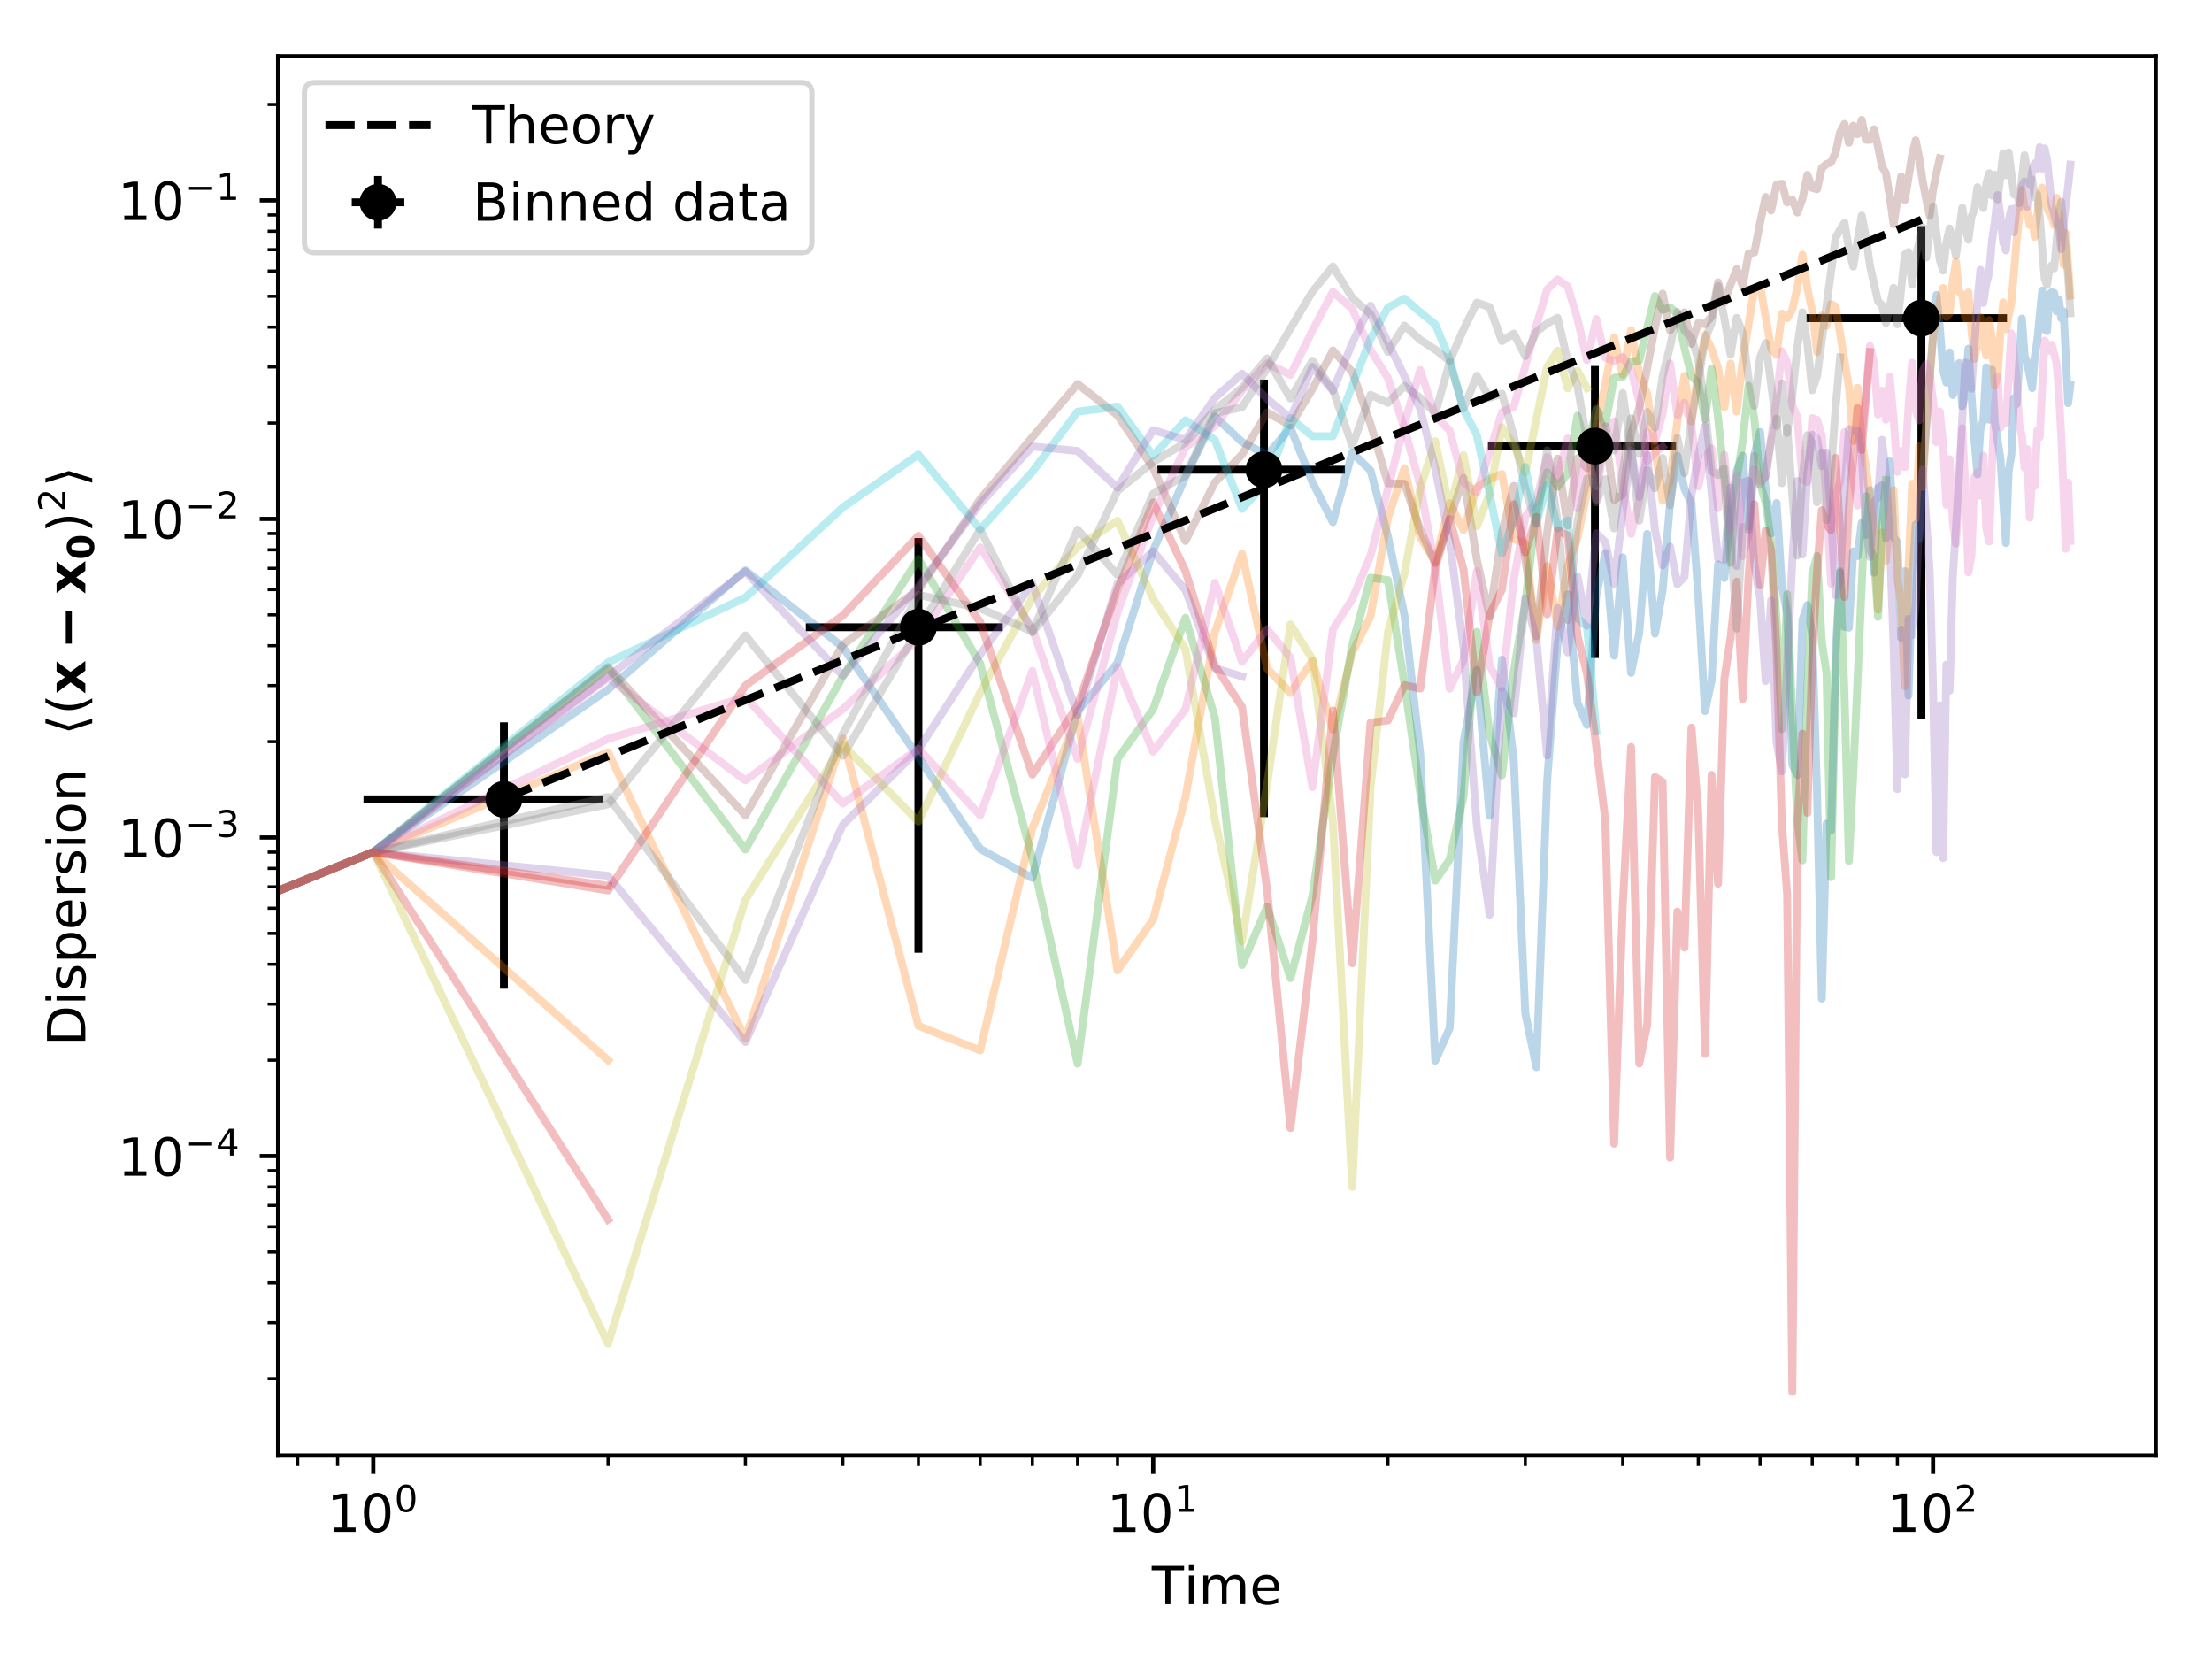 <?xml version="1.0" encoding="utf-8" standalone="no"?>
<!DOCTYPE svg PUBLIC "-//W3C//DTD SVG 1.1//EN"
  "http://www.w3.org/Graphics/SVG/1.1/DTD/svg11.dtd">
<!-- Created with matplotlib (https://matplotlib.org/) -->
<svg height="314.368pt" version="1.1" viewBox="0 0 420.72 314.368" width="420.72pt" xmlns="http://www.w3.org/2000/svg" xmlns:xlink="http://www.w3.org/1999/xlink">
 <defs>
  <style type="text/css">
*{stroke-linecap:butt;stroke-linejoin:round;}
  </style>
 </defs>
 <g id="figure_1">
  <g id="patch_1">
   <path d="M 0 314.368 
L 420.72 314.368 
L 420.72 0 
L 0 0 
z
" style="fill:#ffffff;"/>
  </g>
  <g id="axes_1">
   <g id="patch_2">
    <path d="M 52.9 276.812 
L 410.02 276.812 
L 410.02 10.7 
L 52.9 10.7 
z
" style="fill:#ffffff;"/>
   </g>
   <g id="matplotlib.axis_1">
    <g id="xtick_1">
     <g id="line2d_1">
      <defs>
       <path d="M 0 0 
L 0 3.5 
" id="me3c3a6697a" style="stroke:#000000;stroke-width:0.8;"/>
      </defs>
      <g>
       <use style="stroke:#000000;stroke-width:0.8;" x="70.998" xlink:href="#me3c3a6697a" y="276.812"/>
      </g>
     </g>
     <g id="text_1">
      <!-- $\mathdefault{10^{0}}$ -->
      <defs>
       <path d="M 12.406 8.297 
L 28.516 8.297 
L 28.516 63.922 
L 10.984 60.406 
L 10.984 69.391 
L 28.422 72.906 
L 38.281 72.906 
L 38.281 8.297 
L 54.391 8.297 
L 54.391 0 
L 12.406 0 
z
" id="DejaVuSans-49"/>
       <path d="M 31.781 66.406 
Q 24.172 66.406 20.328 58.906 
Q 16.5 51.422 16.5 36.375 
Q 16.5 21.391 20.328 13.891 
Q 24.172 6.391 31.781 6.391 
Q 39.453 6.391 43.281 13.891 
Q 47.125 21.391 47.125 36.375 
Q 47.125 51.422 43.281 58.906 
Q 39.453 66.406 31.781 66.406 
z
M 31.781 74.219 
Q 44.047 74.219 50.516 64.516 
Q 56.984 54.828 56.984 36.375 
Q 56.984 17.969 50.516 8.266 
Q 44.047 -1.422 31.781 -1.422 
Q 19.531 -1.422 13.062 8.266 
Q 6.594 17.969 6.594 36.375 
Q 6.594 54.828 13.062 64.516 
Q 19.531 74.219 31.781 74.219 
z
" id="DejaVuSans-48"/>
      </defs>
      <g transform="translate(62.198 291.41)scale(0.1 -0.1)">
       <use transform="translate(0 0.766)" xlink:href="#DejaVuSans-49"/>
       <use transform="translate(63.623 0.766)" xlink:href="#DejaVuSans-48"/>
       <use transform="translate(128.203 39.047)scale(0.7)" xlink:href="#DejaVuSans-48"/>
      </g>
     </g>
    </g>
    <g id="xtick_2">
     <g id="line2d_2">
      <g>
       <use style="stroke:#000000;stroke-width:0.8;" x="219.333" xlink:href="#me3c3a6697a" y="276.812"/>
      </g>
     </g>
     <g id="text_2">
      <!-- $\mathdefault{10^{1}}$ -->
      <g transform="translate(210.533 291.41)scale(0.1 -0.1)">
       <use transform="translate(0 0.684)" xlink:href="#DejaVuSans-49"/>
       <use transform="translate(63.623 0.684)" xlink:href="#DejaVuSans-48"/>
       <use transform="translate(128.203 38.966)scale(0.7)" xlink:href="#DejaVuSans-49"/>
      </g>
     </g>
    </g>
    <g id="xtick_3">
     <g id="line2d_3">
      <g>
       <use style="stroke:#000000;stroke-width:0.8;" x="367.667" xlink:href="#me3c3a6697a" y="276.812"/>
      </g>
     </g>
     <g id="text_3">
      <!-- $\mathdefault{10^{2}}$ -->
      <defs>
       <path d="M 19.188 8.297 
L 53.609 8.297 
L 53.609 0 
L 7.328 0 
L 7.328 8.297 
Q 12.938 14.109 22.625 23.891 
Q 32.328 33.688 34.812 36.531 
Q 39.547 41.844 41.422 45.531 
Q 43.312 49.219 43.312 52.781 
Q 43.312 58.594 39.234 62.25 
Q 35.156 65.922 28.609 65.922 
Q 23.969 65.922 18.812 64.312 
Q 13.672 62.703 7.812 59.422 
L 7.812 69.391 
Q 13.766 71.781 18.938 73 
Q 24.125 74.219 28.422 74.219 
Q 39.75 74.219 46.484 68.547 
Q 53.219 62.891 53.219 53.422 
Q 53.219 48.922 51.531 44.891 
Q 49.859 40.875 45.406 35.406 
Q 44.188 33.984 37.641 27.219 
Q 31.109 20.453 19.188 8.297 
z
" id="DejaVuSans-50"/>
      </defs>
      <g transform="translate(358.867 291.41)scale(0.1 -0.1)">
       <use transform="translate(0 0.766)" xlink:href="#DejaVuSans-49"/>
       <use transform="translate(63.623 0.766)" xlink:href="#DejaVuSans-48"/>
       <use transform="translate(128.203 39.047)scale(0.7)" xlink:href="#DejaVuSans-50"/>
      </g>
     </g>
    </g>
    <g id="xtick_4">
     <g id="line2d_4">
      <defs>
       <path d="M 0 0 
L 0 2 
" id="m93f555eccc" style="stroke:#000000;stroke-width:0.6;"/>
      </defs>
      <g>
       <use style="stroke:#000000;stroke-width:0.6;" x="56.623" xlink:href="#m93f555eccc" y="276.812"/>
      </g>
     </g>
    </g>
    <g id="xtick_5">
     <g id="line2d_5">
      <g>
       <use style="stroke:#000000;stroke-width:0.6;" x="64.211" xlink:href="#m93f555eccc" y="276.812"/>
      </g>
     </g>
    </g>
    <g id="xtick_6">
     <g id="line2d_6">
      <g>
       <use style="stroke:#000000;stroke-width:0.6;" x="115.651" xlink:href="#m93f555eccc" y="276.812"/>
      </g>
     </g>
    </g>
    <g id="xtick_7">
     <g id="line2d_7">
      <g>
       <use style="stroke:#000000;stroke-width:0.6;" x="141.772" xlink:href="#m93f555eccc" y="276.812"/>
      </g>
     </g>
    </g>
    <g id="xtick_8">
     <g id="line2d_8">
      <g>
       <use style="stroke:#000000;stroke-width:0.6;" x="160.305" xlink:href="#m93f555eccc" y="276.812"/>
      </g>
     </g>
    </g>
    <g id="xtick_9">
     <g id="line2d_9">
      <g>
       <use style="stroke:#000000;stroke-width:0.6;" x="174.68" xlink:href="#m93f555eccc" y="276.812"/>
      </g>
     </g>
    </g>
    <g id="xtick_10">
     <g id="line2d_10">
      <g>
       <use style="stroke:#000000;stroke-width:0.6;" x="186.425" xlink:href="#m93f555eccc" y="276.812"/>
      </g>
     </g>
    </g>
    <g id="xtick_11">
     <g id="line2d_11">
      <g>
       <use style="stroke:#000000;stroke-width:0.6;" x="196.355" xlink:href="#m93f555eccc" y="276.812"/>
      </g>
     </g>
    </g>
    <g id="xtick_12">
     <g id="line2d_12">
      <g>
       <use style="stroke:#000000;stroke-width:0.6;" x="204.958" xlink:href="#m93f555eccc" y="276.812"/>
      </g>
     </g>
    </g>
    <g id="xtick_13">
     <g id="line2d_13">
      <g>
       <use style="stroke:#000000;stroke-width:0.6;" x="212.545" xlink:href="#m93f555eccc" y="276.812"/>
      </g>
     </g>
    </g>
    <g id="xtick_14">
     <g id="line2d_14">
      <g>
       <use style="stroke:#000000;stroke-width:0.6;" x="263.986" xlink:href="#m93f555eccc" y="276.812"/>
      </g>
     </g>
    </g>
    <g id="xtick_15">
     <g id="line2d_15">
      <g>
       <use style="stroke:#000000;stroke-width:0.6;" x="290.106" xlink:href="#m93f555eccc" y="276.812"/>
      </g>
     </g>
    </g>
    <g id="xtick_16">
     <g id="line2d_16">
      <g>
       <use style="stroke:#000000;stroke-width:0.6;" x="308.639" xlink:href="#m93f555eccc" y="276.812"/>
      </g>
     </g>
    </g>
    <g id="xtick_17">
     <g id="line2d_17">
      <g>
       <use style="stroke:#000000;stroke-width:0.6;" x="323.014" xlink:href="#m93f555eccc" y="276.812"/>
      </g>
     </g>
    </g>
    <g id="xtick_18">
     <g id="line2d_18">
      <g>
       <use style="stroke:#000000;stroke-width:0.6;" x="334.759" xlink:href="#m93f555eccc" y="276.812"/>
      </g>
     </g>
    </g>
    <g id="xtick_19">
     <g id="line2d_19">
      <g>
       <use style="stroke:#000000;stroke-width:0.6;" x="344.69" xlink:href="#m93f555eccc" y="276.812"/>
      </g>
     </g>
    </g>
    <g id="xtick_20">
     <g id="line2d_20">
      <g>
       <use style="stroke:#000000;stroke-width:0.6;" x="353.292" xlink:href="#m93f555eccc" y="276.812"/>
      </g>
     </g>
    </g>
    <g id="xtick_21">
     <g id="line2d_21">
      <g>
       <use style="stroke:#000000;stroke-width:0.6;" x="360.88" xlink:href="#m93f555eccc" y="276.812"/>
      </g>
     </g>
    </g>
    <g id="text_4">
     <!-- Time -->
     <defs>
      <path d="M -0.297 72.906 
L 61.375 72.906 
L 61.375 64.594 
L 35.5 64.594 
L 35.5 0 
L 25.594 0 
L 25.594 64.594 
L -0.297 64.594 
z
" id="DejaVuSans-84"/>
      <path d="M 9.422 54.688 
L 18.406 54.688 
L 18.406 0 
L 9.422 0 
z
M 9.422 75.984 
L 18.406 75.984 
L 18.406 64.594 
L 9.422 64.594 
z
" id="DejaVuSans-105"/>
      <path d="M 52 44.188 
Q 55.375 50.25 60.062 53.125 
Q 64.75 56 71.094 56 
Q 79.641 56 84.281 50.016 
Q 88.922 44.047 88.922 33.016 
L 88.922 0 
L 79.891 0 
L 79.891 32.719 
Q 79.891 40.578 77.094 44.375 
Q 74.312 48.188 68.609 48.188 
Q 61.625 48.188 57.562 43.547 
Q 53.516 38.922 53.516 30.906 
L 53.516 0 
L 44.484 0 
L 44.484 32.719 
Q 44.484 40.625 41.703 44.406 
Q 38.922 48.188 33.109 48.188 
Q 26.219 48.188 22.156 43.531 
Q 18.109 38.875 18.109 30.906 
L 18.109 0 
L 9.078 0 
L 9.078 54.688 
L 18.109 54.688 
L 18.109 46.188 
Q 21.188 51.219 25.484 53.609 
Q 29.781 56 35.688 56 
Q 41.656 56 45.828 52.969 
Q 50 49.953 52 44.188 
z
" id="DejaVuSans-109"/>
      <path d="M 56.203 29.594 
L 56.203 25.203 
L 14.891 25.203 
Q 15.484 15.922 20.484 11.062 
Q 25.484 6.203 34.422 6.203 
Q 39.594 6.203 44.453 7.469 
Q 49.312 8.734 54.109 11.281 
L 54.109 2.781 
Q 49.266 0.734 44.188 -0.344 
Q 39.109 -1.422 33.891 -1.422 
Q 20.797 -1.422 13.156 6.188 
Q 5.516 13.812 5.516 26.812 
Q 5.516 40.234 12.766 48.109 
Q 20.016 56 32.328 56 
Q 43.359 56 49.781 48.891 
Q 56.203 41.797 56.203 29.594 
z
M 47.219 32.234 
Q 47.125 39.594 43.094 43.984 
Q 39.062 48.391 32.422 48.391 
Q 24.906 48.391 20.391 44.141 
Q 15.875 39.891 15.188 32.172 
z
" id="DejaVuSans-101"/>
     </defs>
     <g transform="translate(219.072 305.089)scale(0.1 -0.1)">
      <use xlink:href="#DejaVuSans-84"/>
      <use x="61.037" xlink:href="#DejaVuSans-105"/>
      <use x="88.82" xlink:href="#DejaVuSans-109"/>
      <use x="186.232" xlink:href="#DejaVuSans-101"/>
     </g>
    </g>
   </g>
   <g id="matplotlib.axis_2">
    <g id="ytick_1">
     <g id="line2d_22">
      <defs>
       <path d="M 0 0 
L -3.5 0 
" id="mecda3c45d3" style="stroke:#000000;stroke-width:0.8;"/>
      </defs>
      <g>
       <use style="stroke:#000000;stroke-width:0.8;" x="52.9" xlink:href="#mecda3c45d3" y="219.861"/>
      </g>
     </g>
     <g id="text_5">
      <!-- $\mathdefault{10^{-4}}$ -->
      <defs>
       <path d="M 10.594 35.5 
L 73.188 35.5 
L 73.188 27.203 
L 10.594 27.203 
z
" id="DejaVuSans-8722"/>
       <path d="M 37.797 64.312 
L 12.891 25.391 
L 37.797 25.391 
z
M 35.203 72.906 
L 47.609 72.906 
L 47.609 25.391 
L 58.016 25.391 
L 58.016 17.188 
L 47.609 17.188 
L 47.609 0 
L 37.797 0 
L 37.797 17.188 
L 4.891 17.188 
L 4.891 26.703 
z
" id="DejaVuSans-52"/>
      </defs>
      <g transform="translate(22.4 223.66)scale(0.1 -0.1)">
       <use transform="translate(0 0.684)" xlink:href="#DejaVuSans-49"/>
       <use transform="translate(63.623 0.684)" xlink:href="#DejaVuSans-48"/>
       <use transform="translate(128.203 38.966)scale(0.7)" xlink:href="#DejaVuSans-8722"/>
       <use transform="translate(186.855 38.966)scale(0.7)" xlink:href="#DejaVuSans-52"/>
      </g>
     </g>
    </g>
    <g id="ytick_2">
     <g id="line2d_23">
      <g>
       <use style="stroke:#000000;stroke-width:0.8;" x="52.9" xlink:href="#mecda3c45d3" y="159.277"/>
      </g>
     </g>
     <g id="text_6">
      <!-- $\mathdefault{10^{-3}}$ -->
      <defs>
       <path d="M 40.578 39.312 
Q 47.656 37.797 51.625 33 
Q 55.609 28.219 55.609 21.188 
Q 55.609 10.406 48.188 4.484 
Q 40.766 -1.422 27.094 -1.422 
Q 22.516 -1.422 17.656 -0.516 
Q 12.797 0.391 7.625 2.203 
L 7.625 11.719 
Q 11.719 9.328 16.594 8.109 
Q 21.484 6.891 26.812 6.891 
Q 36.078 6.891 40.938 10.547 
Q 45.797 14.203 45.797 21.188 
Q 45.797 27.641 41.281 31.266 
Q 36.766 34.906 28.719 34.906 
L 20.219 34.906 
L 20.219 43.016 
L 29.109 43.016 
Q 36.375 43.016 40.234 45.922 
Q 44.094 48.828 44.094 54.297 
Q 44.094 59.906 40.109 62.906 
Q 36.141 65.922 28.719 65.922 
Q 24.656 65.922 20.016 65.031 
Q 15.375 64.156 9.812 62.312 
L 9.812 71.094 
Q 15.438 72.656 20.344 73.438 
Q 25.25 74.219 29.594 74.219 
Q 40.828 74.219 47.359 69.109 
Q 53.906 64.016 53.906 55.328 
Q 53.906 49.266 50.438 45.094 
Q 46.969 40.922 40.578 39.312 
z
" id="DejaVuSans-51"/>
      </defs>
      <g transform="translate(22.4 163.076)scale(0.1 -0.1)">
       <use transform="translate(0 0.766)" xlink:href="#DejaVuSans-49"/>
       <use transform="translate(63.623 0.766)" xlink:href="#DejaVuSans-48"/>
       <use transform="translate(128.203 39.047)scale(0.7)" xlink:href="#DejaVuSans-8722"/>
       <use transform="translate(186.855 39.047)scale(0.7)" xlink:href="#DejaVuSans-51"/>
      </g>
     </g>
    </g>
    <g id="ytick_3">
     <g id="line2d_24">
      <g>
       <use style="stroke:#000000;stroke-width:0.8;" x="52.9" xlink:href="#mecda3c45d3" y="98.693"/>
      </g>
     </g>
     <g id="text_7">
      <!-- $\mathdefault{10^{-2}}$ -->
      <g transform="translate(22.4 102.492)scale(0.1 -0.1)">
       <use transform="translate(0 0.766)" xlink:href="#DejaVuSans-49"/>
       <use transform="translate(63.623 0.766)" xlink:href="#DejaVuSans-48"/>
       <use transform="translate(128.203 39.047)scale(0.7)" xlink:href="#DejaVuSans-8722"/>
       <use transform="translate(186.855 39.047)scale(0.7)" xlink:href="#DejaVuSans-50"/>
      </g>
     </g>
    </g>
    <g id="ytick_4">
     <g id="line2d_25">
      <g>
       <use style="stroke:#000000;stroke-width:0.8;" x="52.9" xlink:href="#mecda3c45d3" y="38.109"/>
      </g>
     </g>
     <g id="text_8">
      <!-- $\mathdefault{10^{-1}}$ -->
      <g transform="translate(22.4 41.908)scale(0.1 -0.1)">
       <use transform="translate(0 0.684)" xlink:href="#DejaVuSans-49"/>
       <use transform="translate(63.623 0.684)" xlink:href="#DejaVuSans-48"/>
       <use transform="translate(128.203 38.966)scale(0.7)" xlink:href="#DejaVuSans-8722"/>
       <use transform="translate(186.855 38.966)scale(0.7)" xlink:href="#DejaVuSans-49"/>
      </g>
     </g>
    </g>
    <g id="ytick_5">
     <g id="line2d_26">
      <defs>
       <path d="M 0 0 
L -2 0 
" id="mc96bb17168" style="stroke:#000000;stroke-width:0.6;"/>
      </defs>
      <g>
       <use style="stroke:#000000;stroke-width:0.6;" x="52.9" xlink:href="#mc96bb17168" y="262.208"/>
      </g>
     </g>
    </g>
    <g id="ytick_6">
     <g id="line2d_27">
      <g>
       <use style="stroke:#000000;stroke-width:0.6;" x="52.9" xlink:href="#mc96bb17168" y="251.539"/>
      </g>
     </g>
    </g>
    <g id="ytick_7">
     <g id="line2d_28">
      <g>
       <use style="stroke:#000000;stroke-width:0.6;" x="52.9" xlink:href="#mc96bb17168" y="243.97"/>
      </g>
     </g>
    </g>
    <g id="ytick_8">
     <g id="line2d_29">
      <g>
       <use style="stroke:#000000;stroke-width:0.6;" x="52.9" xlink:href="#mc96bb17168" y="238.099"/>
      </g>
     </g>
    </g>
    <g id="ytick_9">
     <g id="line2d_30">
      <g>
       <use style="stroke:#000000;stroke-width:0.6;" x="52.9" xlink:href="#mc96bb17168" y="233.302"/>
      </g>
     </g>
    </g>
    <g id="ytick_10">
     <g id="line2d_31">
      <g>
       <use style="stroke:#000000;stroke-width:0.6;" x="52.9" xlink:href="#mc96bb17168" y="229.246"/>
      </g>
     </g>
    </g>
    <g id="ytick_11">
     <g id="line2d_32">
      <g>
       <use style="stroke:#000000;stroke-width:0.6;" x="52.9" xlink:href="#mc96bb17168" y="225.732"/>
      </g>
     </g>
    </g>
    <g id="ytick_12">
     <g id="line2d_33">
      <g>
       <use style="stroke:#000000;stroke-width:0.6;" x="52.9" xlink:href="#mc96bb17168" y="222.633"/>
      </g>
     </g>
    </g>
    <g id="ytick_13">
     <g id="line2d_34">
      <g>
       <use style="stroke:#000000;stroke-width:0.6;" x="52.9" xlink:href="#mc96bb17168" y="201.624"/>
      </g>
     </g>
    </g>
    <g id="ytick_14">
     <g id="line2d_35">
      <g>
       <use style="stroke:#000000;stroke-width:0.6;" x="52.9" xlink:href="#mc96bb17168" y="190.955"/>
      </g>
     </g>
    </g>
    <g id="ytick_15">
     <g id="line2d_36">
      <g>
       <use style="stroke:#000000;stroke-width:0.6;" x="52.9" xlink:href="#mc96bb17168" y="183.386"/>
      </g>
     </g>
    </g>
    <g id="ytick_16">
     <g id="line2d_37">
      <g>
       <use style="stroke:#000000;stroke-width:0.6;" x="52.9" xlink:href="#mc96bb17168" y="177.515"/>
      </g>
     </g>
    </g>
    <g id="ytick_17">
     <g id="line2d_38">
      <g>
       <use style="stroke:#000000;stroke-width:0.6;" x="52.9" xlink:href="#mc96bb17168" y="172.718"/>
      </g>
     </g>
    </g>
    <g id="ytick_18">
     <g id="line2d_39">
      <g>
       <use style="stroke:#000000;stroke-width:0.6;" x="52.9" xlink:href="#mc96bb17168" y="168.662"/>
      </g>
     </g>
    </g>
    <g id="ytick_19">
     <g id="line2d_40">
      <g>
       <use style="stroke:#000000;stroke-width:0.6;" x="52.9" xlink:href="#mc96bb17168" y="165.148"/>
      </g>
     </g>
    </g>
    <g id="ytick_20">
     <g id="line2d_41">
      <g>
       <use style="stroke:#000000;stroke-width:0.6;" x="52.9" xlink:href="#mc96bb17168" y="162.049"/>
      </g>
     </g>
    </g>
    <g id="ytick_21">
     <g id="line2d_42">
      <g>
       <use style="stroke:#000000;stroke-width:0.6;" x="52.9" xlink:href="#mc96bb17168" y="141.039"/>
      </g>
     </g>
    </g>
    <g id="ytick_22">
     <g id="line2d_43">
      <g>
       <use style="stroke:#000000;stroke-width:0.6;" x="52.9" xlink:href="#mc96bb17168" y="130.371"/>
      </g>
     </g>
    </g>
    <g id="ytick_23">
     <g id="line2d_44">
      <g>
       <use style="stroke:#000000;stroke-width:0.6;" x="52.9" xlink:href="#mc96bb17168" y="122.802"/>
      </g>
     </g>
    </g>
    <g id="ytick_24">
     <g id="line2d_45">
      <g>
       <use style="stroke:#000000;stroke-width:0.6;" x="52.9" xlink:href="#mc96bb17168" y="116.93"/>
      </g>
     </g>
    </g>
    <g id="ytick_25">
     <g id="line2d_46">
      <g>
       <use style="stroke:#000000;stroke-width:0.6;" x="52.9" xlink:href="#mc96bb17168" y="112.133"/>
      </g>
     </g>
    </g>
    <g id="ytick_26">
     <g id="line2d_47">
      <g>
       <use style="stroke:#000000;stroke-width:0.6;" x="52.9" xlink:href="#mc96bb17168" y="108.077"/>
      </g>
     </g>
    </g>
    <g id="ytick_27">
     <g id="line2d_48">
      <g>
       <use style="stroke:#000000;stroke-width:0.6;" x="52.9" xlink:href="#mc96bb17168" y="104.564"/>
      </g>
     </g>
    </g>
    <g id="ytick_28">
     <g id="line2d_49">
      <g>
       <use style="stroke:#000000;stroke-width:0.6;" x="52.9" xlink:href="#mc96bb17168" y="101.465"/>
      </g>
     </g>
    </g>
    <g id="ytick_29">
     <g id="line2d_50">
      <g>
       <use style="stroke:#000000;stroke-width:0.6;" x="52.9" xlink:href="#mc96bb17168" y="80.455"/>
      </g>
     </g>
    </g>
    <g id="ytick_30">
     <g id="line2d_51">
      <g>
       <use style="stroke:#000000;stroke-width:0.6;" x="52.9" xlink:href="#mc96bb17168" y="69.787"/>
      </g>
     </g>
    </g>
    <g id="ytick_31">
     <g id="line2d_52">
      <g>
       <use style="stroke:#000000;stroke-width:0.6;" x="52.9" xlink:href="#mc96bb17168" y="62.217"/>
      </g>
     </g>
    </g>
    <g id="ytick_32">
     <g id="line2d_53">
      <g>
       <use style="stroke:#000000;stroke-width:0.6;" x="52.9" xlink:href="#mc96bb17168" y="56.346"/>
      </g>
     </g>
    </g>
    <g id="ytick_33">
     <g id="line2d_54">
      <g>
       <use style="stroke:#000000;stroke-width:0.6;" x="52.9" xlink:href="#mc96bb17168" y="51.549"/>
      </g>
     </g>
    </g>
    <g id="ytick_34">
     <g id="line2d_55">
      <g>
       <use style="stroke:#000000;stroke-width:0.6;" x="52.9" xlink:href="#mc96bb17168" y="47.493"/>
      </g>
     </g>
    </g>
    <g id="ytick_35">
     <g id="line2d_56">
      <g>
       <use style="stroke:#000000;stroke-width:0.6;" x="52.9" xlink:href="#mc96bb17168" y="43.98"/>
      </g>
     </g>
    </g>
    <g id="ytick_36">
     <g id="line2d_57">
      <g>
       <use style="stroke:#000000;stroke-width:0.6;" x="52.9" xlink:href="#mc96bb17168" y="40.881"/>
      </g>
     </g>
    </g>
    <g id="ytick_37">
     <g id="line2d_58">
      <g>
       <use style="stroke:#000000;stroke-width:0.6;" x="52.9" xlink:href="#mc96bb17168" y="19.871"/>
      </g>
     </g>
    </g>
    <g id="text_9">
     <!-- Dispersion  $\langle ( {\bf x - x_0 } )^2 \rangle$ -->
     <defs>
      <path d="M 19.672 64.797 
L 19.672 8.109 
L 31.594 8.109 
Q 46.688 8.109 53.688 14.938 
Q 60.688 21.781 60.688 36.531 
Q 60.688 51.172 53.688 57.984 
Q 46.688 64.797 31.594 64.797 
z
M 9.812 72.906 
L 30.078 72.906 
Q 51.266 72.906 61.172 64.094 
Q 71.094 55.281 71.094 36.531 
Q 71.094 17.672 61.125 8.828 
Q 51.172 0 30.078 0 
L 9.812 0 
z
" id="DejaVuSans-68"/>
      <path d="M 44.281 53.078 
L 44.281 44.578 
Q 40.484 46.531 36.375 47.5 
Q 32.281 48.484 27.875 48.484 
Q 21.188 48.484 17.844 46.438 
Q 14.5 44.391 14.5 40.281 
Q 14.5 37.156 16.891 35.375 
Q 19.281 33.594 26.516 31.984 
L 29.594 31.297 
Q 39.156 29.25 43.188 25.516 
Q 47.219 21.781 47.219 15.094 
Q 47.219 7.469 41.188 3.016 
Q 35.156 -1.422 24.609 -1.422 
Q 20.219 -1.422 15.453 -0.562 
Q 10.688 0.297 5.422 2 
L 5.422 11.281 
Q 10.406 8.688 15.234 7.391 
Q 20.062 6.109 24.812 6.109 
Q 31.156 6.109 34.562 8.281 
Q 37.984 10.453 37.984 14.406 
Q 37.984 18.062 35.516 20.016 
Q 33.062 21.969 24.703 23.781 
L 21.578 24.516 
Q 13.234 26.266 9.516 29.906 
Q 5.812 33.547 5.812 39.891 
Q 5.812 47.609 11.281 51.797 
Q 16.75 56 26.812 56 
Q 31.781 56 36.172 55.266 
Q 40.578 54.547 44.281 53.078 
z
" id="DejaVuSans-115"/>
      <path d="M 18.109 8.203 
L 18.109 -20.797 
L 9.078 -20.797 
L 9.078 54.688 
L 18.109 54.688 
L 18.109 46.391 
Q 20.953 51.266 25.266 53.625 
Q 29.594 56 35.594 56 
Q 45.562 56 51.781 48.094 
Q 58.016 40.188 58.016 27.297 
Q 58.016 14.406 51.781 6.484 
Q 45.562 -1.422 35.594 -1.422 
Q 29.594 -1.422 25.266 0.953 
Q 20.953 3.328 18.109 8.203 
z
M 48.688 27.297 
Q 48.688 37.203 44.609 42.844 
Q 40.531 48.484 33.406 48.484 
Q 26.266 48.484 22.188 42.844 
Q 18.109 37.203 18.109 27.297 
Q 18.109 17.391 22.188 11.75 
Q 26.266 6.109 33.406 6.109 
Q 40.531 6.109 44.609 11.75 
Q 48.688 17.391 48.688 27.297 
z
" id="DejaVuSans-112"/>
      <path d="M 41.109 46.297 
Q 39.594 47.172 37.812 47.578 
Q 36.031 48 33.891 48 
Q 26.266 48 22.188 43.047 
Q 18.109 38.094 18.109 28.812 
L 18.109 0 
L 9.078 0 
L 9.078 54.688 
L 18.109 54.688 
L 18.109 46.188 
Q 20.953 51.172 25.484 53.578 
Q 30.031 56 36.531 56 
Q 37.453 56 38.578 55.875 
Q 39.703 55.766 41.062 55.516 
z
" id="DejaVuSans-114"/>
      <path d="M 30.609 48.391 
Q 23.391 48.391 19.188 42.75 
Q 14.984 37.109 14.984 27.297 
Q 14.984 17.484 19.156 11.844 
Q 23.344 6.203 30.609 6.203 
Q 37.797 6.203 41.984 11.859 
Q 46.188 17.531 46.188 27.297 
Q 46.188 37.016 41.984 42.703 
Q 37.797 48.391 30.609 48.391 
z
M 30.609 56 
Q 42.328 56 49.016 48.375 
Q 55.719 40.766 55.719 27.297 
Q 55.719 13.875 49.016 6.219 
Q 42.328 -1.422 30.609 -1.422 
Q 18.844 -1.422 12.172 6.219 
Q 5.516 13.875 5.516 27.297 
Q 5.516 40.766 12.172 48.375 
Q 18.844 56 30.609 56 
z
" id="DejaVuSans-111"/>
      <path d="M 54.891 33.016 
L 54.891 0 
L 45.906 0 
L 45.906 32.719 
Q 45.906 40.484 42.875 44.328 
Q 39.844 48.188 33.797 48.188 
Q 26.516 48.188 22.312 43.547 
Q 18.109 38.922 18.109 30.906 
L 18.109 0 
L 9.078 0 
L 9.078 54.688 
L 18.109 54.688 
L 18.109 46.188 
Q 21.344 51.125 25.703 53.562 
Q 30.078 56 35.797 56 
Q 45.219 56 50.047 50.172 
Q 54.891 44.344 54.891 33.016 
z
" id="DejaVuSans-110"/>
      <path id="DejaVuSans-32"/>
      <path d="M 8.938 31.344 
L 22.703 75.875 
L 31 75.875 
L 17.234 31.344 
L 31 -13.188 
L 22.703 -13.188 
z
" id="DejaVuSans-10216"/>
      <path d="M 31 75.875 
Q 24.469 64.656 21.281 53.656 
Q 18.109 42.672 18.109 31.391 
Q 18.109 20.125 21.312 9.062 
Q 24.516 -2 31 -13.188 
L 23.188 -13.188 
Q 15.875 -1.703 12.234 9.375 
Q 8.594 20.453 8.594 31.391 
Q 8.594 42.281 12.203 53.312 
Q 15.828 64.359 23.188 75.875 
z
" id="DejaVuSans-40"/>
      <path d="M 22.219 27.984 
L 2.484 54.688 
L 21 54.688 
L 32.172 38.484 
L 43.5 54.688 
L 62.016 54.688 
L 42.281 28.078 
L 62.984 0 
L 44.484 0 
L 32.172 17.281 
L 20.016 0 
L 1.516 0 
z
" id="DejaVuSans-Bold-120"/>
      <path d="M 10.594 37.109 
L 73.188 37.109 
L 73.188 25.594 
L 10.594 25.594 
z
" id="DejaVuSans-Bold-8722"/>
      <path d="M 46 36.531 
Q 46 50.203 43.438 55.781 
Q 40.875 61.375 34.812 61.375 
Q 28.766 61.375 26.172 55.781 
Q 23.578 50.203 23.578 36.531 
Q 23.578 22.703 26.172 17.031 
Q 28.766 11.375 34.812 11.375 
Q 40.828 11.375 43.406 17.031 
Q 46 22.703 46 36.531 
z
M 64.797 36.375 
Q 64.797 18.266 56.984 8.422 
Q 49.172 -1.422 34.812 -1.422 
Q 20.406 -1.422 12.594 8.422 
Q 4.781 18.266 4.781 36.375 
Q 4.781 54.547 12.594 64.375 
Q 20.406 74.219 34.812 74.219 
Q 49.172 74.219 56.984 64.375 
Q 64.797 54.547 64.797 36.375 
z
" id="DejaVuSans-Bold-48"/>
      <path d="M 8.016 75.875 
L 15.828 75.875 
Q 23.141 64.359 26.781 53.312 
Q 30.422 42.281 30.422 31.391 
Q 30.422 20.453 26.781 9.375 
Q 23.141 -1.703 15.828 -13.188 
L 8.016 -13.188 
Q 14.5 -2 17.703 9.062 
Q 20.906 20.125 20.906 31.391 
Q 20.906 42.672 17.703 53.656 
Q 14.5 64.656 8.016 75.875 
z
" id="DejaVuSans-41"/>
      <path d="M 30.078 31.344 
L 16.312 -13.188 
L 8.016 -13.188 
L 21.781 31.344 
L 8.016 75.875 
L 16.312 75.875 
z
" id="DejaVuSans-10217"/>
     </defs>
     <g transform="translate(16.3 198.906)rotate(-90)scale(0.1 -0.1)">
      <use transform="translate(0 0.766)" xlink:href="#DejaVuSans-68"/>
      <use transform="translate(77.002 0.766)" xlink:href="#DejaVuSans-105"/>
      <use transform="translate(104.785 0.766)" xlink:href="#DejaVuSans-115"/>
      <use transform="translate(156.885 0.766)" xlink:href="#DejaVuSans-112"/>
      <use transform="translate(220.361 0.766)" xlink:href="#DejaVuSans-101"/>
      <use transform="translate(281.885 0.766)" xlink:href="#DejaVuSans-114"/>
      <use transform="translate(322.998 0.766)" xlink:href="#DejaVuSans-115"/>
      <use transform="translate(375.098 0.766)" xlink:href="#DejaVuSans-105"/>
      <use transform="translate(402.881 0.766)" xlink:href="#DejaVuSans-111"/>
      <use transform="translate(464.062 0.766)" xlink:href="#DejaVuSans-110"/>
      <use transform="translate(527.441 0.766)" xlink:href="#DejaVuSans-32"/>
      <use transform="translate(559.229 0.766)" xlink:href="#DejaVuSans-32"/>
      <use transform="translate(591.016 0.766)" xlink:href="#DejaVuSans-10216"/>
      <use transform="translate(630.029 0.766)" xlink:href="#DejaVuSans-40"/>
      <use transform="translate(669.043 0.766)" xlink:href="#DejaVuSans-Bold-120"/>
      <use transform="translate(754.385 0.766)" xlink:href="#DejaVuSans-Bold-8722"/>
      <use transform="translate(859.014 0.766)" xlink:href="#DejaVuSans-Bold-120"/>
      <use transform="translate(924.473 -15.641)scale(0.7)" xlink:href="#DejaVuSans-Bold-48"/>
      <use transform="translate(975.913 0.766)" xlink:href="#DejaVuSans-41"/>
      <use transform="translate(1015.884 39.047)scale(0.7)" xlink:href="#DejaVuSans-50"/>
      <use transform="translate(1063.154 0.766)" xlink:href="#DejaVuSans-10217"/>
     </g>
    </g>
   </g>
   <g id="LineCollection_1">
    <path clip-path="url(#p85b3029dc4)" d="M 69.133 152.024 
L 114.669 152.024 
" style="fill:none;stroke:#000000;stroke-width:1.5;"/>
    <path clip-path="url(#p85b3029dc4)" d="M 153.262 119.287 
L 190.725 119.287 
" style="fill:none;stroke:#000000;stroke-width:1.5;"/>
    <path clip-path="url(#p85b3029dc4)" d="M 220.134 89.329 
L 255.808 89.329 
" style="fill:none;stroke:#000000;stroke-width:1.5;"/>
    <path clip-path="url(#p85b3029dc4)" d="M 283.008 84.838 
L 318.786 84.838 
" style="fill:none;stroke:#000000;stroke-width:1.5;"/>
    <path clip-path="url(#p85b3029dc4)" d="M 343.601 60.503 
L 381.732 60.503 
" style="fill:none;stroke:#000000;stroke-width:1.5;"/>
   </g>
   <g id="LineCollection_2">
    <path clip-path="url(#p85b3029dc4)" d="M 95.843 188.023 
L 95.843 137.368 
" style="fill:none;stroke:#000000;stroke-width:1.5;"/>
    <path clip-path="url(#p85b3029dc4)" d="M 174.68 181.19 
L 174.68 102.331 
" style="fill:none;stroke:#000000;stroke-width:1.5;"/>
    <path clip-path="url(#p85b3029dc4)" d="M 240.409 155.393 
L 240.409 72.182 
" style="fill:none;stroke:#000000;stroke-width:1.5;"/>
    <path clip-path="url(#p85b3029dc4)" d="M 303.35 125.144 
L 303.35 69.609 
" style="fill:none;stroke:#000000;stroke-width:1.5;"/>
    <path clip-path="url(#p85b3029dc4)" d="M 365.448 136.69 
L 365.448 43.002 
" style="fill:none;stroke:#000000;stroke-width:1.5;"/>
   </g>
   <g id="line2d_59">
    <path clip-path="url(#p85b3029dc4)" d="M -1 191.366 
L 70.998 162.049 
L 115.651 131.128 
L 141.772 108.478 
L 160.305 123.055 
L 174.68 144.002 
L 186.425 161.436 
L 196.355 166.966 
L 204.958 135.265 
L 212.545 126.085 
L 219.333 104.676 
L 225.473 90.716 
L 231.078 79.203 
L 236.234 84.056 
L 241.008 86.536 
L 245.453 81.356 
L 249.611 91.661 
L 253.516 99.306 
L 257.198 86.07 
L 260.681 89.479 
L 263.986 102.024 
L 267.129 117.06 
L 270.126 143.382 
L 272.989 201.711 
L 275.731 195.519 
L 278.361 141.106 
L 280.887 127.402 
L 283.319 155.143 
L 285.662 125.438 
L 287.922 144.662 
L 290.106 192.697 
L 292.218 202.971 
L 294.264 148.47 
L 296.246 122.307 
L 298.169 113 
L 300.037 133.662 
L 301.851 137.865 
L 303.616 113.225 
L 305.334 105.19 
L 307.008 124.698 
L 308.639 105.998 
L 310.229 127.959 
L 311.782 120.353 
L 313.298 101.543 
L 314.779 120.52 
L 316.226 112.231 
L 317.642 95.699 
L 319.028 86.677 
L 320.384 93.007 
L 321.712 95.741 
L 323.014 113.255 
L 324.29 135.243 
L 325.54 129.455 
L 326.768 107.315 
L 327.972 109.935 
L 329.154 97.413 
L 330.315 89.521 
L 331.455 86.653 
L 332.575 100.755 
L 333.676 86.483 
L 334.759 82.137 
L 335.824 92.852 
L 336.871 101.467 
L 337.902 95.654 
L 338.917 111.464 
L 339.916 116.668 
L 340.899 145.464 
L 341.868 147.396 
L 342.822 117.901 
L 343.763 115.063 
L 344.69 120.907 
L 345.603 150.959 
L 346.504 189.923 
L 347.393 156.651 
L 348.269 157.961 
L 349.134 124.043 
L 349.987 108.883 
L 350.83 119.198 
L 351.661 119.381 
L 352.482 104.869 
L 353.292 105.763 
L 354.092 99.44 
L 354.883 101.727 
L 355.663 93.201 
L 356.435 108.91 
L 357.197 92.775 
L 357.951 92.291 
L 358.696 102.402 
L 359.432 87.716 
L 360.16 102.204 
L 360.88 103.104 
L 361.591 121.279 
L 362.295 108.615 
L 362.992 132.269 
L 363.681 111.066 
L 364.363 99.741 
L 365.037 102.52 
L 365.705 90.075 
L 367.019 71.923 
L 368.308 56.085 
L 368.943 62.237 
L 369.571 70.395 
L 370.194 72.763 
L 370.81 67.034 
L 371.421 75.127 
L 372.026 73.014 
L 372.625 69.044 
L 373.219 77.244 
L 373.807 74.68 
L 374.39 66.304 
L 375.54 83.698 
L 376.108 90.224 
L 376.67 81.693 
L 377.228 79.891 
L 377.781 69.87 
L 378.329 79.817 
L 378.873 70.321 
L 379.412 80.318 
L 380.477 87.195 
L 381.525 103.294 
L 382.042 89.598 
L 382.555 86.523 
L 383.065 75.716 
L 383.57 76.851 
L 384.569 60.601 
L 385.062 67.609 
L 385.552 68.895 
L 386.521 73.815 
L 387 67.874 
L 387.475 64.869 
L 388.416 55.267 
L 388.881 62.64 
L 389.343 62.987 
L 389.801 55.911 
L 390.256 55.563 
L 390.709 55.705 
L 391.157 59.213 
L 391.603 56.976 
L 392.046 60.52 
L 392.486 59.197 
L 393.356 76.672 
L 393.787 73.085 
L 393.787 73.085 
" style="fill:none;stroke:#1f77b4;stroke-linecap:square;stroke-opacity:0.3;stroke-width:1.5;"/>
   </g>
   <g id="line2d_60">
    <path clip-path="url(#p85b3029dc4)" d="M -1 191.366 
L 70.998 162.049 
L 115.651 143.058 
L 141.772 197.545 
L 160.305 140.423 
L 174.68 195.101 
L 186.425 199.756 
L 196.355 157.552 
L 204.958 136.218 
L 212.545 184.551 
L 219.333 174.866 
L 225.473 151.603 
L 231.078 120.216 
L 236.234 105.304 
L 241.008 127.13 
L 245.453 131.783 
L 249.611 125.634 
L 253.516 138.821 
L 257.198 124.108 
L 260.681 117.172 
L 263.986 98.489 
L 267.129 89.035 
L 270.126 102.126 
L 272.989 106.868 
L 275.731 95.674 
L 278.361 100.802 
L 280.887 92.705 
L 283.319 91.098 
L 285.662 90.141 
L 287.922 102.513 
L 290.106 103.321 
L 292.218 121.727 
L 294.264 107.625 
L 296.246 119.169 
L 298.169 107.602 
L 300.037 102.282 
L 301.851 93.654 
L 303.616 81.375 
L 305.334 73.066 
L 307.008 64.185 
L 308.639 71.232 
L 310.229 62.795 
L 311.782 71.215 
L 313.298 74.899 
L 316.226 95.214 
L 317.642 91.484 
L 319.028 80.084 
L 320.384 71.483 
L 321.712 80.147 
L 323.014 70.648 
L 324.29 63.685 
L 325.54 66.371 
L 326.768 69.937 
L 327.972 77.451 
L 329.154 69.104 
L 330.315 78.267 
L 331.455 68.539 
L 333.676 54.8 
L 334.759 54.201 
L 336.871 66.313 
L 337.902 67.47 
L 338.917 59.632 
L 339.916 60.541 
L 340.899 58.913 
L 341.868 54.631 
L 342.822 48.425 
L 343.763 54.806 
L 344.69 59.099 
L 345.603 66.969 
L 346.504 59.997 
L 347.393 61.951 
L 348.269 57.826 
L 349.134 58.314 
L 351.661 73.634 
L 352.482 83.91 
L 353.292 73.747 
L 354.092 83.891 
L 354.883 88.628 
L 356.435 100.839 
L 357.197 115.947 
L 357.951 101.267 
L 358.696 106.665 
L 359.432 98.722 
L 360.16 93.183 
L 360.88 109.753 
L 361.591 114.871 
L 362.295 130.513 
L 362.992 107.918 
L 363.681 91.982 
L 364.363 98.682 
L 365.037 84.916 
L 365.705 92.634 
L 366.365 80.465 
L 367.667 63.704 
L 368.308 61.27 
L 368.943 57.128 
L 369.571 54.762 
L 370.194 60.278 
L 370.81 59.545 
L 371.421 53.455 
L 372.026 49.754 
L 372.625 55.556 
L 373.219 55.958 
L 373.807 60.565 
L 374.39 55.589 
L 374.968 62.856 
L 375.54 68.263 
L 376.108 65.251 
L 376.67 60.295 
L 377.228 65.085 
L 377.781 67.647 
L 378.329 60.853 
L 378.873 64.46 
L 379.412 73.345 
L 379.947 71.479 
L 380.477 63.12 
L 381.003 57.519 
L 381.525 62.611 
L 382.555 57.648 
L 383.57 45.789 
L 384.569 36.124 
L 385.062 39.525 
L 385.552 39.901 
L 386.038 42.805 
L 386.521 41.684 
L 387 45.055 
L 387.947 36.882 
L 388.416 35.661 
L 388.881 37.42 
L 389.343 39.711 
L 390.256 41.329 
L 390.709 42.817 
L 391.157 37.63 
L 391.603 40.345 
L 392.046 44.618 
L 392.486 50.333 
L 392.923 44.394 
L 393.787 56.245 
L 393.787 56.245 
" style="fill:none;stroke:#ff7f0e;stroke-linecap:square;stroke-opacity:0.3;stroke-width:1.5;"/>
   </g>
   <g id="line2d_61">
    <path clip-path="url(#p85b3029dc4)" d="M -1 191.366 
L 70.998 162.049 
L 115.651 127.128 
L 141.772 161.544 
L 160.305 128.617 
L 174.68 106.304 
L 186.425 126.203 
L 196.355 163.26 
L 204.958 202.293 
L 212.545 144.321 
L 219.333 134.88 
L 225.473 117.49 
L 231.078 136.523 
L 236.234 183.522 
L 241.008 172.445 
L 245.453 186.009 
L 249.611 170.451 
L 253.516 143.549 
L 257.198 122.658 
L 260.681 109.853 
L 263.986 110.328 
L 267.129 130.113 
L 270.126 150.911 
L 272.989 167.473 
L 275.731 163.465 
L 278.361 151.378 
L 280.887 120.158 
L 283.319 139.586 
L 285.662 147.461 
L 287.922 127.548 
L 290.106 114.736 
L 292.218 96.897 
L 294.264 89.832 
L 296.246 92.577 
L 298.169 90.026 
L 300.037 79.054 
L 301.851 85.785 
L 303.616 77.731 
L 305.334 80.619 
L 307.008 71.831 
L 308.639 71.682 
L 310.229 68.747 
L 311.782 68.545 
L 313.298 62.368 
L 314.779 56.3 
L 316.226 58.951 
L 317.642 58.424 
L 319.028 59.684 
L 320.384 66.157 
L 321.712 71.551 
L 323.014 72.791 
L 324.29 79.704 
L 325.54 70.096 
L 326.768 79.403 
L 327.972 91.391 
L 329.154 107.075 
L 330.315 91.313 
L 331.455 83.918 
L 332.575 73.349 
L 333.676 79.575 
L 334.759 91.811 
L 335.824 95.545 
L 336.871 103.145 
L 337.902 117.824 
L 338.917 138.649 
L 339.916 112.984 
L 340.899 136.11 
L 341.868 156.003 
L 342.822 163.633 
L 343.763 131.053 
L 344.69 109.096 
L 345.603 105.734 
L 346.504 122.051 
L 347.393 128.007 
L 348.269 166.809 
L 349.134 128.853 
L 349.987 108.621 
L 350.83 132.254 
L 351.661 163.753 
L 352.482 147.333 
L 353.292 129.573 
L 354.092 111.356 
L 354.883 94.38 
L 355.663 104.408 
L 356.435 106.243 
L 357.197 117.319 
L 357.951 100.482 
L 358.696 91.32 
" style="fill:none;stroke:#2ca02c;stroke-linecap:square;stroke-opacity:0.3;stroke-width:1.5;"/>
   </g>
   <g id="line2d_62">
    <path clip-path="url(#p85b3029dc4)" d="M -1 191.366 
L 70.998 162.049 
L 115.651 231.94 
" style="fill:none;stroke:#d62728;stroke-linecap:square;stroke-opacity:0.3;stroke-width:1.5;"/>
   </g>
   <g id="line2d_63">
    <path clip-path="url(#p85b3029dc4)" d="M -1 191.366 
L 70.998 162.049 
L 115.651 166.555 
L 141.772 198.182 
L 160.305 156.861 
L 174.68 142.562 
L 186.425 124.46 
L 196.355 111.018 
L 204.958 135.978 
L 212.545 111.004 
L 219.333 104.865 
L 225.473 112.231 
L 231.078 127.09 
L 236.234 128.646 
" style="fill:none;stroke:#9467bd;stroke-linecap:square;stroke-opacity:0.3;stroke-width:1.5;"/>
   </g>
   <g id="line2d_64">
    <path clip-path="url(#p85b3029dc4)" d="M -1 191.366 
L 70.998 162.049 
L 115.651 126.866 
L 141.772 155.044 
L 160.305 122.592 
L 174.68 112.164 
L 186.425 94.94 
L 196.355 83.14 
L 204.958 73.021 
L 212.545 78.969 
L 219.333 89.008 
L 225.473 102.879 
L 231.078 91.725 
L 236.234 86.435 
L 241.008 78.411 
L 245.453 80.918 
L 249.611 73.996 
L 253.516 66.653 
L 257.198 70.725 
L 260.681 80.664 
L 263.986 91.914 
L 267.129 91.988 
L 270.126 100.715 
L 272.989 107.127 
L 275.731 98.72 
L 278.361 90.91 
L 280.887 106.417 
L 283.319 117.255 
L 285.662 101.332 
L 287.922 92.395 
L 290.106 106.323 
L 292.218 120.997 
L 294.264 101.261 
L 296.246 87.23 
L 298.169 99.931 
L 300.037 87.17 
L 301.851 89.043 
L 303.616 77.978 
L 305.334 82.663 
L 307.008 95.058 
L 308.639 94.082 
L 310.229 82.414 
L 311.782 77.598 
L 313.298 69.961 
L 314.779 62.201 
L 316.226 55.839 
L 317.642 62.843 
L 319.028 60.685 
L 320.384 59.402 
L 321.712 65.393 
L 323.014 61.437 
L 324.29 61.646 
L 325.54 60.222 
L 326.768 53.681 
L 327.972 57.44 
L 329.154 54.126 
L 330.315 51.174 
L 331.455 54.383 
L 332.575 48.213 
L 333.676 48.015 
L 334.759 42.38 
L 335.824 37.463 
L 336.871 40.027 
L 337.902 35.114 
L 338.917 34.924 
L 339.916 38.497 
L 340.899 37.99 
L 341.868 40.428 
L 342.822 37.858 
L 343.763 33.258 
L 344.69 35.724 
L 345.603 35.991 
L 346.504 31.954 
L 347.393 31.204 
L 348.269 30.87 
L 349.134 29.007 
L 349.987 25.119 
L 350.83 23.56 
L 351.661 27.158 
L 352.482 23.887 
L 353.292 25.51 
L 354.092 22.796 
L 354.883 26.576 
L 355.663 26.615 
L 356.435 24.59 
L 357.197 27.944 
L 357.951 31.665 
L 358.696 32.945 
L 359.432 37.465 
L 360.16 42.641 
L 360.88 38.115 
L 361.591 33.578 
L 362.295 38.034 
L 362.992 33.768 
L 363.681 29.413 
L 364.363 26.669 
L 365.037 30.068 
L 365.705 34.536 
L 366.365 37.914 
L 367.019 41.045 
L 367.667 36.04 
L 368.308 32.905 
L 368.943 30.119 
" style="fill:none;stroke:#8c564b;stroke-linecap:square;stroke-opacity:0.3;stroke-width:1.5;"/>
   </g>
   <g id="line2d_65">
    <path clip-path="url(#p85b3029dc4)" d="M -1 191.366 
L 70.998 162.049 
L 115.651 128.946 
L 141.772 148.408 
L 160.305 134.858 
L 174.68 121.444 
L 186.425 104.098 
L 196.355 119.506 
L 204.958 144.363 
L 212.545 116.397 
L 219.333 98.075 
L 225.473 85.046 
L 231.078 81.005 
L 236.234 74.282 
L 241.008 69.109 
L 245.453 71.294 
L 249.611 62.894 
L 253.516 55.477 
L 257.198 58.752 
L 260.681 66.596 
L 263.986 71.88 
L 267.129 81.514 
L 270.126 92.294 
L 272.989 108.2 
L 275.731 130.977 
L 278.361 125.515 
L 280.887 108.627 
L 283.319 126.613 
L 285.662 130.844 
L 287.922 110.19 
L 290.106 98.31 
L 292.218 95.229 
L 294.264 86.895 
L 296.246 91.076 
L 298.169 83.375 
L 300.037 96.705 
L 301.851 84.48 
L 303.616 95.008 
L 305.334 82.065 
L 307.008 80.13 
L 308.639 92.235 
L 310.229 101.542 
L 311.782 95.145 
L 313.298 82.156 
L 314.779 83.811 
L 316.226 78.666 
L 317.642 69.134 
L 319.028 78.998 
L 320.384 76.583 
L 321.712 80.818 
L 323.014 92.516 
L 324.29 86.885 
L 325.54 85.281 
L 326.768 96.675 
L 327.972 86.496 
L 329.154 100.62 
L 330.315 90.352 
L 331.455 105.784 
L 332.575 101.704 
L 333.676 89.184 
L 334.759 91.519 
L 335.824 90.685 
L 337.902 75.916 
L 338.917 66.805 
L 339.916 68.884 
L 340.899 77.13 
L 341.868 79.369 
L 342.822 91.204 
L 343.763 91.644 
L 344.69 79.506 
L 345.603 79.838 
L 346.504 82.791 
L 347.393 94.87 
L 348.269 111 
L 349.134 94.19 
L 349.987 91.518 
L 350.83 82.168 
L 351.661 86.8 
L 352.482 90.728 
L 353.292 96.167 
L 354.092 82.987 
L 355.663 65.778 
L 356.435 68.999 
L 357.197 78.842 
L 357.951 74.298 
L 358.696 79.824 
L 359.432 71.646 
L 360.16 79.64 
L 360.88 89.755 
L 361.591 85.746 
L 362.295 88.842 
L 362.992 77.364 
L 363.681 68.993 
L 364.363 77.997 
L 365.037 79.94 
L 365.705 70.523 
L 366.365 69.203 
L 367.019 71.198 
L 367.667 76.172 
L 368.308 84.105 
L 368.943 78.254 
L 369.571 84.29 
L 370.194 96.03 
L 370.81 87.321 
L 371.421 99.28 
L 372.026 103.39 
L 373.219 81.433 
L 373.807 92.721 
L 374.39 108.856 
L 374.968 105.629 
L 375.54 90.822 
L 376.108 89.833 
L 376.67 94.287 
L 377.228 86.603 
L 377.781 100.439 
L 378.329 102.981 
L 378.873 88.358 
L 379.412 76.926 
L 379.947 71.617 
L 380.477 81.31 
L 381.003 78.342 
L 381.525 80.497 
L 382.555 63.398 
L 383.065 67.342 
L 383.57 72.587 
L 384.071 80.787 
L 384.569 82.913 
L 385.062 88.952 
L 385.552 85.394 
L 386.038 98.443 
L 386.521 90.834 
L 387 92.422 
L 387.475 81.919 
L 387.947 83.132 
L 388.881 64.779 
L 389.343 65.426 
L 389.801 66.721 
L 390.256 65.574 
L 391.157 69.096 
L 391.603 74.768 
L 392.046 82.837 
L 392.923 104.355 
L 393.356 91.755 
L 393.787 102.874 
L 393.787 102.874 
" style="fill:none;stroke:#e377c2;stroke-linecap:square;stroke-opacity:0.3;stroke-width:1.5;"/>
   </g>
   <g id="line2d_66">
    <path clip-path="url(#p85b3029dc4)" d="M -1 191.366 
L 70.998 162.049 
L 115.651 152.954 
L 141.772 120.84 
L 160.305 143.731 
L 174.68 119.635 
L 186.425 100.71 
L 196.355 120.262 
L 204.958 109.431 
L 212.545 93.341 
L 219.333 87.84 
L 225.473 84.189 
L 231.078 77.962 
L 236.234 73.737 
L 241.008 68.171 
L 245.453 75.793 
L 249.611 68.605 
L 253.516 74.103 
L 257.198 84.785 
L 260.681 75.086 
L 263.986 76.607 
L 267.129 73.368 
L 270.126 75.692 
L 272.989 78.588 
L 275.731 68.806 
L 278.361 77.718 
L 280.887 71.458 
L 283.319 75.661 
L 285.662 74.849 
L 287.922 82.908 
L 290.106 92.878 
L 292.218 99.641 
L 294.264 85.621 
L 296.246 99.227 
L 298.169 117.917 
L 300.037 99.125 
L 301.851 90.981 
L 303.616 92.536 
L 305.334 81.045 
L 307.008 85.688 
L 308.639 74.739 
L 310.229 85.493 
L 311.782 99.024 
L 313.298 89.366 
L 314.779 92.843 
L 316.226 87.108 
L 317.642 96.083 
L 319.028 83.269 
L 320.384 89.965 
L 321.712 79.965 
L 324.29 64.655 
L 325.54 61.39 
L 326.768 54.412 
L 327.972 60.607 
L 329.154 67.42 
L 330.315 60.46 
L 331.455 63.314 
L 332.575 72.062 
L 333.676 77.199 
L 334.759 67.984 
L 335.824 65.247 
L 337.902 81.034 
L 338.917 72.891 
L 339.916 82.358 
L 340.899 75.1 
L 341.868 65.882 
L 342.822 59.397 
L 343.763 65.355 
L 344.69 74.221 
L 345.603 71.477 
L 349.134 45.196 
L 349.987 43.655 
L 350.83 42.368 
L 351.661 47.34 
L 352.482 50.699 
L 354.092 40.989 
L 354.883 44.929 
L 355.663 50.568 
L 357.197 57.284 
L 357.951 58.034 
L 358.696 61.417 
L 359.432 58.303 
L 360.16 54.732 
L 360.88 61.657 
L 362.295 48.412 
L 362.992 47.937 
L 363.681 54.118 
L 364.363 48.712 
L 365.705 43.245 
L 366.365 48.982 
L 367.667 39.267 
L 368.943 49.418 
L 369.571 51.456 
L 370.194 46.173 
L 370.81 43.451 
L 372.026 48.625 
L 373.219 39.478 
L 373.807 43.381 
L 374.39 45.597 
L 374.968 41.197 
L 375.54 39.856 
L 376.108 35.603 
L 376.67 37.013 
L 377.228 39.582 
L 377.781 34.965 
L 378.329 32.937 
L 378.873 37.193 
L 379.412 33.232 
L 379.947 37.921 
L 381.003 29.154 
L 381.525 33.35 
L 382.042 28.987 
L 383.065 36.991 
L 383.57 36.557 
L 384.071 38.63 
L 385.062 29.508 
L 386.038 35.027 
L 386.521 34.108 
L 387 37.569 
L 387.475 36.944 
L 387.947 41.234 
L 388.881 52.938 
L 389.343 54.217 
L 389.801 51.1 
L 390.256 50.458 
L 390.709 51.033 
L 391.603 40.66 
L 392.046 38.366 
L 393.356 52.563 
L 393.787 59.581 
L 393.787 59.581 
" style="fill:none;stroke:#7f7f7f;stroke-linecap:square;stroke-opacity:0.3;stroke-width:1.5;"/>
   </g>
   <g id="line2d_67">
    <path clip-path="url(#p85b3029dc4)" d="M -1 191.366 
L 70.998 162.049 
L 115.651 255.501 
L 141.772 171.12 
L 160.305 141.641 
L 174.68 156.24 
L 186.425 131.743 
L 196.355 113.653 
L 204.958 103.991 
L 212.545 99.036 
L 219.333 113.887 
L 225.473 123.489 
L 231.078 155.928 
L 236.234 179.001 
L 241.008 149.134 
L 245.453 118.747 
L 249.611 125.353 
L 253.516 156.322 
L 257.198 225.72 
L 260.681 149.6 
L 263.986 120.264 
L 267.129 109.044 
L 270.126 92.866 
L 272.989 83.921 
L 275.731 96.892 
L 278.361 86.555 
L 280.887 100.107 
L 283.319 93.931 
L 285.662 81.226 
L 287.922 84.616 
L 290.106 89.855 
L 292.218 79.753 
L 294.264 69.757 
L 296.246 66.679 
L 298.169 73.849 
L 300.037 70.488 
L 301.851 73.82 
" style="fill:none;stroke:#bcbd22;stroke-linecap:square;stroke-opacity:0.3;stroke-width:1.5;"/>
   </g>
   <g id="line2d_68">
    <path clip-path="url(#p85b3029dc4)" d="M -1 191.366 
L 70.998 162.049 
L 115.651 125.961 
L 141.772 113.635 
L 160.305 96.503 
L 174.68 86.439 
L 186.425 100.685 
L 196.355 89.707 
L 204.958 78.291 
L 212.545 77.312 
L 219.333 86.683 
L 225.473 79.927 
L 231.078 83.682 
L 236.234 96.788 
L 241.008 91.521 
L 245.453 79.495 
L 249.611 82.968 
L 253.516 82.957 
L 257.198 73.368 
L 260.681 64.422 
L 263.986 58.507 
L 267.129 56.787 
L 270.126 59.386 
L 272.989 61.687 
L 275.731 68.279 
L 278.361 77.884 
L 280.887 82.756 
L 283.319 93.942 
L 285.662 105.282 
L 287.922 98.795 
L 290.106 88.784 
L 292.218 99.431 
L 294.264 92.244 
L 296.246 100.496 
L 298.169 98.962 
L 300.037 117.564 
L 301.851 119.227 
L 303.616 139.051 
" style="fill:none;stroke:#17becf;stroke-linecap:square;stroke-opacity:0.3;stroke-width:1.5;"/>
   </g>
   <g id="line2d_69">
    <path clip-path="url(#p85b3029dc4)" style="fill:none;stroke:#1f77b4;stroke-linecap:square;stroke-opacity:0.3;stroke-width:1.5;"/>
   </g>
   <g id="line2d_70">
    <path clip-path="url(#p85b3029dc4)" style="fill:none;stroke:#ff7f0e;stroke-linecap:square;stroke-opacity:0.3;stroke-width:1.5;"/>
   </g>
   <g id="line2d_71">
    <path clip-path="url(#p85b3029dc4)" style="fill:none;stroke:#2ca02c;stroke-linecap:square;stroke-opacity:0.3;stroke-width:1.5;"/>
   </g>
   <g id="line2d_72">
    <path clip-path="url(#p85b3029dc4)" d="M -1 191.366 
L 70.998 162.049 
L 115.651 169.341 
L 141.772 130.378 
L 160.305 117.056 
L 174.68 101.914 
L 186.425 118.314 
L 196.355 147.324 
L 204.958 134.184 
L 212.545 112.151 
L 219.333 95.549 
L 225.473 108.622 
L 231.078 126.635 
L 236.234 134.439 
L 241.008 169.313 
L 245.453 214.525 
L 249.611 179.063 
L 253.516 135.111 
L 257.198 183.189 
L 260.681 137.412 
L 263.986 137.011 
L 267.129 130.293 
L 270.126 130.951 
L 272.989 107.907 
L 275.731 98.681 
L 278.361 108.289 
L 280.887 131.724 
L 283.319 116.897 
L 285.662 112.116 
L 287.922 95.883 
L 290.106 105.07 
L 292.218 98.269 
L 294.264 116.83 
L 296.246 100.821 
L 298.169 101.831 
L 300.037 120.876 
L 301.851 128.146 
L 303.616 142.112 
L 305.334 156.011 
L 307.008 217.504 
L 308.639 172.396 
L 310.229 142.054 
L 311.782 202.26 
L 313.298 194.897 
L 314.779 147.745 
L 316.226 148.718 
L 317.642 220.16 
L 319.028 173.372 
L 320.384 180.2 
L 321.712 138.379 
L 323.014 154.568 
L 324.29 200.429 
L 325.54 147.367 
L 326.768 168.062 
L 327.972 129.109 
L 329.154 121.259 
L 330.315 110.611 
L 331.455 132.953 
L 332.575 109.505 
L 333.676 95.878 
L 334.759 111.316 
L 335.824 100.877 
L 336.871 104.679 
L 337.902 124.127 
L 338.917 156.658 
L 339.916 170.116 
L 340.899 264.716 
L 341.868 157.083 
L 342.822 139.504 
L 343.763 154.585 
L 344.69 124.774 
L 345.603 108.644 
L 346.504 97.028 
L 347.393 99.765 
L 348.269 100.843 
L 349.134 87.067 
L 349.987 100.904 
L 350.83 113.541 
L 351.661 96.094 
L 352.482 87.321 
L 353.292 77.553 
L 354.092 85.568 
L 354.883 75.863 
L 355.663 66.943 
" style="fill:none;stroke:#d62728;stroke-linecap:square;stroke-opacity:0.3;stroke-width:1.5;"/>
   </g>
   <g id="line2d_73">
    <path clip-path="url(#p85b3029dc4)" d="M -1 191.366 
L 70.998 162.049 
" style="fill:none;stroke:#9467bd;stroke-linecap:square;stroke-opacity:0.3;stroke-width:1.5;"/>
   </g>
   <g id="line2d_74">
    <path clip-path="url(#p85b3029dc4)" style="fill:none;stroke:#8c564b;stroke-linecap:square;stroke-opacity:0.3;stroke-width:1.5;"/>
   </g>
   <g id="line2d_75">
    <path clip-path="url(#p85b3029dc4)" d="M -1 191.366 
L 70.998 162.049 
L 115.651 140.513 
L 141.772 132.574 
L 160.305 152.819 
L 174.68 142.379 
L 186.425 155.051 
L 196.355 127.607 
L 204.958 164.568 
L 212.545 126.841 
L 219.333 142.958 
L 225.473 134.902 
L 231.078 110.853 
L 236.234 125.844 
L 241.008 119.665 
L 245.453 125.064 
L 249.611 149.708 
L 253.516 119.69 
L 257.198 113.923 
L 260.681 105.661 
L 263.986 92.898 
L 267.129 80.498 
L 270.126 70.367 
L 272.989 79.062 
L 275.731 81.873 
L 278.361 91.765 
L 280.887 93.693 
L 283.319 86.046 
L 285.662 78.396 
L 287.922 77.334 
L 290.106 69.692 
L 292.218 61.881 
L 294.264 55.05 
L 296.246 53.13 
L 298.169 54.488 
L 300.037 60.638 
L 301.851 68.495 
L 303.616 60.681 
L 305.334 68.008 
L 307.008 68.647 
L 308.639 67.896 
L 310.229 70.358 
L 311.782 76.281 
L 313.298 87.712 
L 314.779 86.046 
L 316.226 84.96 
" style="fill:none;stroke:#e377c2;stroke-linecap:square;stroke-opacity:0.3;stroke-width:1.5;"/>
   </g>
   <g id="line2d_76">
    <path clip-path="url(#p85b3029dc4)" d="M -1 191.366 
L 70.998 162.049 
L 115.651 151.579 
L 141.772 186.359 
L 160.305 139.537 
L 174.68 113.135 
L 186.425 115.672 
L 196.355 120.11 
L 204.958 100.711 
L 212.545 109.348 
L 219.333 93.902 
L 225.473 90.394 
L 231.078 78.553 
L 236.234 77.448 
L 241.008 70.069 
L 245.453 62.463 
L 249.611 55.475 
L 253.516 50.676 
L 257.198 56.654 
L 260.681 59.739 
L 263.986 66.916 
L 267.129 61.916 
L 270.126 64.626 
L 272.989 66.488 
L 275.731 68.624 
L 278.361 62.665 
L 280.887 57.553 
L 283.319 58.4 
L 285.662 64.861 
L 287.922 63.449 
L 290.106 67.733 
L 292.218 63.1 
L 294.264 61.531 
L 296.246 60.443 
L 298.169 68.564 
L 300.037 73.426 
L 301.851 83.831 
L 303.616 95.529 
L 305.334 91.131 
L 307.008 100.485 
L 308.639 89.853 
L 310.229 79.565 
L 311.782 86.323 
L 313.298 78.352 
L 314.779 81.33 
L 316.226 71.591 
L 317.642 65.897 
L 319.028 59.314 
L 320.384 62.916 
L 321.712 64.257 
L 323.014 68.397 
L 324.29 77.759 
L 325.54 89.603 
L 326.768 90.352 
L 327.972 89.056 
L 329.154 102.293 
L 330.315 119.534 
L 331.455 100.269 
L 332.575 100.109 
L 333.676 86.676 
L 334.759 92.206 
L 335.824 90.477 
L 336.871 83.762 
L 337.902 79.589 
L 338.917 91.902 
L 339.916 81.333 
L 340.899 94.086 
L 341.868 105.667 
L 342.822 90.863 
L 343.763 82.751 
L 344.69 84.268 
L 345.603 95.515 
L 346.504 86.019 
L 347.393 98.913 
L 348.269 89.282 
L 349.134 77.503 
L 349.987 67.962 
" style="fill:none;stroke:#7f7f7f;stroke-linecap:square;stroke-opacity:0.3;stroke-width:1.5;"/>
   </g>
   <g id="line2d_77">
    <path clip-path="url(#p85b3029dc4)" d="M -1 191.366 
L 70.998 162.049 
" style="fill:none;stroke:#bcbd22;stroke-linecap:square;stroke-opacity:0.3;stroke-width:1.5;"/>
   </g>
   <g id="line2d_78">
    <path clip-path="url(#p85b3029dc4)" style="fill:none;stroke:#17becf;stroke-linecap:square;stroke-opacity:0.3;stroke-width:1.5;"/>
   </g>
   <g id="line2d_79">
    <path clip-path="url(#p85b3029dc4)" style="fill:none;stroke:#1f77b4;stroke-linecap:square;stroke-opacity:0.3;stroke-width:1.5;"/>
   </g>
   <g id="line2d_80">
    <path clip-path="url(#p85b3029dc4)" d="M -1 191.366 
L 70.998 162.049 
L 115.651 201.623 
" style="fill:none;stroke:#ff7f0e;stroke-linecap:square;stroke-opacity:0.3;stroke-width:1.5;"/>
   </g>
   <g id="line2d_81">
    <path clip-path="url(#p85b3029dc4)" style="fill:none;stroke:#2ca02c;stroke-linecap:square;stroke-opacity:0.3;stroke-width:1.5;"/>
   </g>
   <g id="line2d_82">
    <path clip-path="url(#p85b3029dc4)" d="M -1 191.366 
L 70.998 162.049 
L 115.651 168.46 
" style="fill:none;stroke:#d62728;stroke-linecap:square;stroke-opacity:0.3;stroke-width:1.5;"/>
   </g>
   <g id="line2d_83">
    <path clip-path="url(#p85b3029dc4)" d="M -1 191.366 
L 70.998 162.049 
L 115.651 128.653 
L 141.772 108.684 
L 160.305 128.472 
L 174.68 111.558 
L 186.425 95.78 
L 196.355 84.909 
L 204.958 85.76 
L 212.545 92.744 
L 219.333 81.803 
L 225.473 83.653 
L 231.078 75.645 
L 236.234 71.069 
L 241.008 75.853 
L 245.453 79.566 
L 249.611 69.76 
L 253.516 74.306 
L 257.198 65.223 
L 260.681 58.129 
L 263.986 65.109 
L 270.126 77.726 
L 272.989 89.114 
L 275.731 102.907 
L 278.361 123.241 
L 280.887 156.952 
L 283.319 173.963 
L 285.662 131.394 
L 287.922 135.667 
L 290.106 113.755 
L 292.218 121.601 
L 294.264 143.684 
L 296.246 115.611 
L 298.169 124.088 
L 300.037 109.618 
L 301.851 118.997 
L 303.616 101.416 
L 305.334 103.096 
L 307.008 111.014 
L 308.639 97.48 
L 310.229 85.707 
L 311.782 94.48 
L 313.298 86.515 
L 314.779 100.812 
L 316.226 107.535 
L 317.642 103.942 
L 319.028 111.101 
L 320.384 109.701 
L 321.712 94.166 
L 323.014 86.655 
L 324.29 81.028 
L 326.768 106.203 
L 327.972 106.454 
L 329.154 92.687 
L 330.315 107.658 
L 331.455 91.749 
L 332.575 91.428 
L 333.676 107.267 
L 334.759 113.676 
L 335.824 129.516 
L 336.871 114.182 
L 337.902 141.133 
L 338.917 146.678 
L 340.899 106.544 
L 341.868 91.464 
L 342.822 105.473 
L 343.763 90.122 
L 344.69 82.667 
L 345.603 83.434 
L 346.504 88.642 
L 347.393 86.066 
L 348.269 98.293 
L 349.134 113.208 
L 349.987 110.113 
L 350.83 93.478 
L 351.661 81.578 
L 352.482 81.978 
L 353.292 81.867 
L 354.092 86.264 
L 354.883 100.489 
L 355.663 105.931 
L 356.435 95.48 
L 357.197 94.631 
L 357.951 83.645 
L 358.696 89.938 
L 359.432 102.592 
L 360.16 122.803 
L 360.88 150.08 
L 361.591 119.748 
L 362.295 147.29 
L 362.992 117.696 
L 363.681 120.798 
L 364.363 114.846 
L 365.037 98.616 
L 365.705 89.329 
L 367.019 108.641 
L 367.667 130.858 
L 368.308 162.066 
L 368.943 134.156 
L 369.571 163.198 
L 370.194 126.395 
L 370.81 131.336 
L 371.421 109.69 
L 372.625 90.413 
L 373.807 68.957 
L 374.39 69.221 
L 374.968 73.946 
L 376.108 57.283 
L 376.67 51.323 
L 377.228 57.629 
L 377.781 53.889 
L 378.329 51.893 
L 378.873 45.861 
L 379.412 42.216 
L 379.947 37.104 
L 380.477 41.074 
L 381.003 46.137 
L 381.525 47.63 
L 382.042 41.984 
L 382.555 39.748 
L 383.065 44.205 
L 383.57 39.334 
L 384.071 39.433 
L 384.569 35.429 
L 385.062 34.516 
L 385.552 39.317 
L 386.038 36.576 
L 386.521 32.395 
L 387 31.065 
L 387.475 32.071 
L 387.947 27.994 
L 388.416 32.072 
L 388.881 28.227 
L 389.343 30.315 
L 390.256 39.217 
L 391.157 42.537 
L 391.603 43.137 
L 392.046 47.377 
L 392.486 42.416 
L 393.356 35.468 
L 393.787 31.302 
L 393.787 31.302 
" style="fill:none;stroke:#9467bd;stroke-linecap:square;stroke-opacity:0.3;stroke-width:1.5;"/>
   </g>
   <g id="line2d_84">
    <path clip-path="url(#p85b3029dc4)" d="M 95.843 151.902 
L 174.68 119.703 
L 240.409 92.857 
L 303.35 67.15 
L 365.448 41.787 
" style="fill:none;stroke:#000000;stroke-dasharray:5.55,2.4;stroke-dashoffset:0;stroke-width:1.5;"/>
   </g>
   <g id="line2d_85">
    <defs>
     <path d="M 0 3 
C 0.796 3 1.559 2.684 2.121 2.121 
C 2.684 1.559 3 0.796 3 0 
C 3 -0.796 2.684 -1.559 2.121 -2.121 
C 1.559 -2.684 0.796 -3 0 -3 
C -0.796 -3 -1.559 -2.684 -2.121 -2.121 
C -2.684 -1.559 -3 -0.796 -3 0 
C -3 0.796 -2.684 1.559 -2.121 2.121 
C -1.559 2.684 -0.796 3 0 3 
z
" id="m1fa90abc14" style="stroke:#000000;"/>
    </defs>
    <g clip-path="url(#p85b3029dc4)">
     <use style="stroke:#000000;" x="95.843" xlink:href="#m1fa90abc14" y="152.024"/>
     <use style="stroke:#000000;" x="174.68" xlink:href="#m1fa90abc14" y="119.287"/>
     <use style="stroke:#000000;" x="240.409" xlink:href="#m1fa90abc14" y="89.329"/>
     <use style="stroke:#000000;" x="303.35" xlink:href="#m1fa90abc14" y="84.838"/>
     <use style="stroke:#000000;" x="365.448" xlink:href="#m1fa90abc14" y="60.503"/>
    </g>
   </g>
   <g id="patch_3">
    <path d="M 52.9 276.812 
L 52.9 10.7 
" style="fill:none;stroke:#000000;stroke-linecap:square;stroke-linejoin:miter;stroke-width:0.8;"/>
   </g>
   <g id="patch_4">
    <path d="M 410.02 276.812 
L 410.02 10.7 
" style="fill:none;stroke:#000000;stroke-linecap:square;stroke-linejoin:miter;stroke-width:0.8;"/>
   </g>
   <g id="patch_5">
    <path d="M 52.9 276.812 
L 410.02 276.812 
" style="fill:none;stroke:#000000;stroke-linecap:square;stroke-linejoin:miter;stroke-width:0.8;"/>
   </g>
   <g id="patch_6">
    <path d="M 52.9 10.7 
L 410.02 10.7 
" style="fill:none;stroke:#000000;stroke-linecap:square;stroke-linejoin:miter;stroke-width:0.8;"/>
   </g>
   <g id="legend_1">
    <g id="patch_7">
     <path d="M 59.9 48.056 
L 152.419 48.056 
Q 154.419 48.056 154.419 46.056 
L 154.419 17.7 
Q 154.419 15.7 152.419 15.7 
L 59.9 15.7 
Q 57.9 15.7 57.9 17.7 
L 57.9 46.056 
Q 57.9 48.056 59.9 48.056 
z
" style="fill:#ffffff;opacity:0.8;stroke:#cccccc;stroke-linejoin:miter;"/>
    </g>
    <g id="line2d_86">
     <path d="M 61.9 23.798 
L 81.9 23.798 
" style="fill:none;stroke:#000000;stroke-dasharray:5.55,2.4;stroke-dashoffset:0;stroke-width:1.5;"/>
    </g>
    <g id="line2d_87"/>
    <g id="text_10">
     <!-- Theory -->
     <defs>
      <path d="M 54.891 33.016 
L 54.891 0 
L 45.906 0 
L 45.906 32.719 
Q 45.906 40.484 42.875 44.328 
Q 39.844 48.188 33.797 48.188 
Q 26.516 48.188 22.312 43.547 
Q 18.109 38.922 18.109 30.906 
L 18.109 0 
L 9.078 0 
L 9.078 75.984 
L 18.109 75.984 
L 18.109 46.188 
Q 21.344 51.125 25.703 53.562 
Q 30.078 56 35.797 56 
Q 45.219 56 50.047 50.172 
Q 54.891 44.344 54.891 33.016 
z
" id="DejaVuSans-104"/>
      <path d="M 32.172 -5.078 
Q 28.375 -14.844 24.75 -17.812 
Q 21.141 -20.797 15.094 -20.797 
L 7.906 -20.797 
L 7.906 -13.281 
L 13.188 -13.281 
Q 16.891 -13.281 18.938 -11.516 
Q 21 -9.766 23.484 -3.219 
L 25.094 0.875 
L 2.984 54.688 
L 12.5 54.688 
L 29.594 11.922 
L 46.688 54.688 
L 56.203 54.688 
z
" id="DejaVuSans-121"/>
     </defs>
     <g transform="translate(89.9 27.298)scale(0.1 -0.1)">
      <use xlink:href="#DejaVuSans-84"/>
      <use x="61.084" xlink:href="#DejaVuSans-104"/>
      <use x="124.463" xlink:href="#DejaVuSans-101"/>
      <use x="185.986" xlink:href="#DejaVuSans-111"/>
      <use x="247.168" xlink:href="#DejaVuSans-114"/>
      <use x="288.281" xlink:href="#DejaVuSans-121"/>
     </g>
    </g>
    <g id="LineCollection_3">
     <path d="M 66.9 38.477 
L 76.9 38.477 
" style="fill:none;stroke:#000000;stroke-width:1.5;"/>
    </g>
    <g id="LineCollection_4">
     <path d="M 71.9 43.477 
L 71.9 33.477 
" style="fill:none;stroke:#000000;stroke-width:1.5;"/>
    </g>
    <g id="line2d_88"/>
    <g id="line2d_89">
     <g>
      <use style="stroke:#000000;" x="71.9" xlink:href="#m1fa90abc14" y="38.477"/>
     </g>
    </g>
    <g id="text_11">
     <!-- Binned data -->
     <defs>
      <path d="M 19.672 34.812 
L 19.672 8.109 
L 35.5 8.109 
Q 43.453 8.109 47.281 11.406 
Q 51.125 14.703 51.125 21.484 
Q 51.125 28.328 47.281 31.562 
Q 43.453 34.812 35.5 34.812 
z
M 19.672 64.797 
L 19.672 42.828 
L 34.281 42.828 
Q 41.5 42.828 45.031 45.531 
Q 48.578 48.25 48.578 53.812 
Q 48.578 59.328 45.031 62.062 
Q 41.5 64.797 34.281 64.797 
z
M 9.812 72.906 
L 35.016 72.906 
Q 46.297 72.906 52.391 68.219 
Q 58.5 63.531 58.5 54.891 
Q 58.5 48.188 55.375 44.234 
Q 52.25 40.281 46.188 39.312 
Q 53.469 37.75 57.5 32.781 
Q 61.531 27.828 61.531 20.406 
Q 61.531 10.641 54.891 5.312 
Q 48.25 0 35.984 0 
L 9.812 0 
z
" id="DejaVuSans-66"/>
      <path d="M 45.406 46.391 
L 45.406 75.984 
L 54.391 75.984 
L 54.391 0 
L 45.406 0 
L 45.406 8.203 
Q 42.578 3.328 38.25 0.953 
Q 33.938 -1.422 27.875 -1.422 
Q 17.969 -1.422 11.734 6.484 
Q 5.516 14.406 5.516 27.297 
Q 5.516 40.188 11.734 48.094 
Q 17.969 56 27.875 56 
Q 33.938 56 38.25 53.625 
Q 42.578 51.266 45.406 46.391 
z
M 14.797 27.297 
Q 14.797 17.391 18.875 11.75 
Q 22.953 6.109 30.078 6.109 
Q 37.203 6.109 41.297 11.75 
Q 45.406 17.391 45.406 27.297 
Q 45.406 37.203 41.297 42.844 
Q 37.203 48.484 30.078 48.484 
Q 22.953 48.484 18.875 42.844 
Q 14.797 37.203 14.797 27.297 
z
" id="DejaVuSans-100"/>
      <path d="M 34.281 27.484 
Q 23.391 27.484 19.188 25 
Q 14.984 22.516 14.984 16.5 
Q 14.984 11.719 18.141 8.906 
Q 21.297 6.109 26.703 6.109 
Q 34.188 6.109 38.703 11.406 
Q 43.219 16.703 43.219 25.484 
L 43.219 27.484 
z
M 52.203 31.203 
L 52.203 0 
L 43.219 0 
L 43.219 8.297 
Q 40.141 3.328 35.547 0.953 
Q 30.953 -1.422 24.312 -1.422 
Q 15.922 -1.422 10.953 3.297 
Q 6 8.016 6 15.922 
Q 6 25.141 12.172 29.828 
Q 18.359 34.516 30.609 34.516 
L 43.219 34.516 
L 43.219 35.406 
Q 43.219 41.609 39.141 45 
Q 35.062 48.391 27.688 48.391 
Q 23 48.391 18.547 47.266 
Q 14.109 46.141 10.016 43.891 
L 10.016 52.203 
Q 14.938 54.109 19.578 55.047 
Q 24.219 56 28.609 56 
Q 40.484 56 46.344 49.844 
Q 52.203 43.703 52.203 31.203 
z
" id="DejaVuSans-97"/>
      <path d="M 18.312 70.219 
L 18.312 54.688 
L 36.812 54.688 
L 36.812 47.703 
L 18.312 47.703 
L 18.312 18.016 
Q 18.312 11.328 20.141 9.422 
Q 21.969 7.516 27.594 7.516 
L 36.812 7.516 
L 36.812 0 
L 27.594 0 
Q 17.188 0 13.234 3.875 
Q 9.281 7.766 9.281 18.016 
L 9.281 47.703 
L 2.688 47.703 
L 2.688 54.688 
L 9.281 54.688 
L 9.281 70.219 
z
" id="DejaVuSans-116"/>
     </defs>
     <g transform="translate(89.9 41.977)scale(0.1 -0.1)">
      <use xlink:href="#DejaVuSans-66"/>
      <use x="68.604" xlink:href="#DejaVuSans-105"/>
      <use x="96.387" xlink:href="#DejaVuSans-110"/>
      <use x="159.766" xlink:href="#DejaVuSans-110"/>
      <use x="223.145" xlink:href="#DejaVuSans-101"/>
      <use x="284.668" xlink:href="#DejaVuSans-100"/>
      <use x="348.145" xlink:href="#DejaVuSans-32"/>
      <use x="379.932" xlink:href="#DejaVuSans-100"/>
      <use x="443.408" xlink:href="#DejaVuSans-97"/>
      <use x="504.688" xlink:href="#DejaVuSans-116"/>
      <use x="543.896" xlink:href="#DejaVuSans-97"/>
     </g>
    </g>
   </g>
  </g>
 </g>
 <defs>
  <clipPath id="p85b3029dc4">
   <rect height="266.112" width="357.12" x="52.9" y="10.7"/>
  </clipPath>
 </defs>
</svg>
